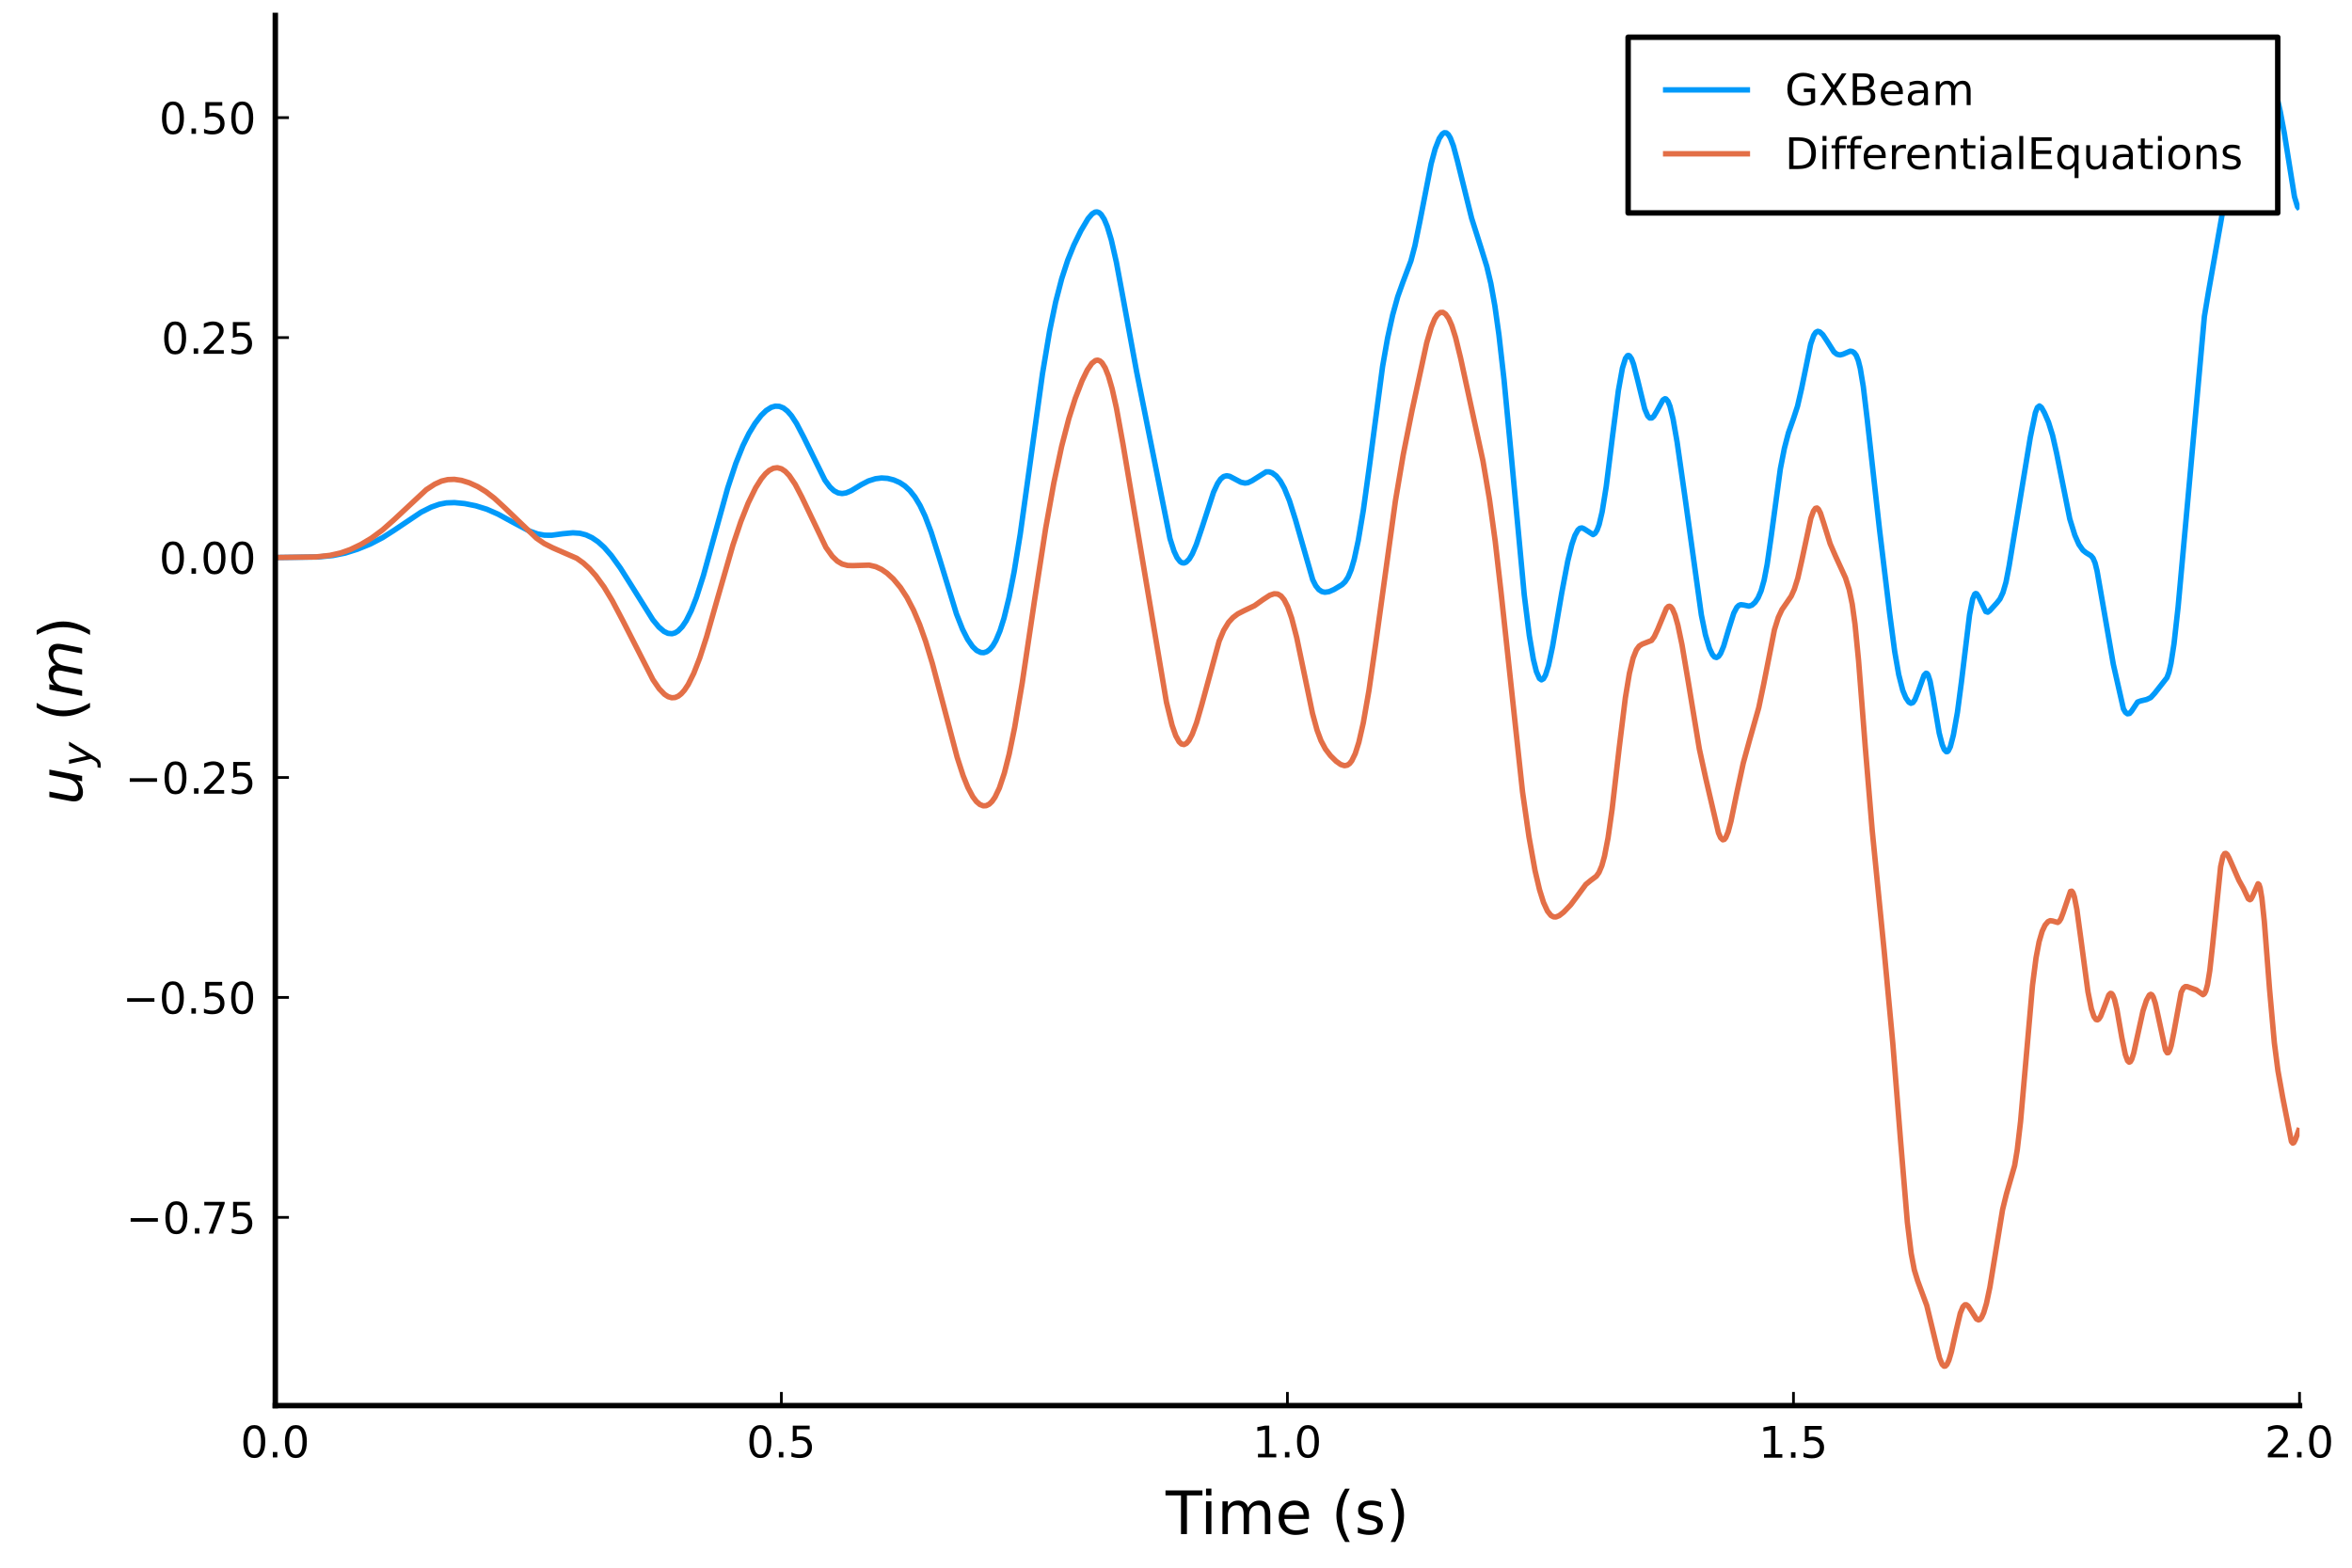 <?xml version="1.0" encoding="utf-8" standalone="no"?>
<!DOCTYPE svg PUBLIC "-//W3C//DTD SVG 1.1//EN"
  "http://www.w3.org/Graphics/SVG/1.1/DTD/svg11.dtd">
<!-- Created with matplotlib (https://matplotlib.org/) -->
<svg height="288pt" version="1.1" viewBox="0 0 432 288" width="432pt" xmlns="http://www.w3.org/2000/svg" xmlns:xlink="http://www.w3.org/1999/xlink">
 <defs>
  <style type="text/css">*{stroke-linecap:butt;stroke-linejoin:round;}</style>
 </defs>
 <g id="figure_1">
  <g id="patch_1">
   <path d="M 0 288 
L 432 288 
L 432 0 
L 0 0 
z
" style="fill:#ffffff;"/>
  </g>
  <g id="axes_1">
   <g id="patch_2">
    <path d="M 50.567 258.225 
L 422.362 258.225 
L 422.362 2.835 
L 50.567 2.835 
z
" style="fill:#ffffff;"/>
   </g>
   <g id="line2d_1">
    <path clip-path="url(#pbbf4513df5)" d="M 50.567 102.424 
L 58.374 102.319 
L 61.163 102.053 
L 63.393 101.606 
L 65.624 100.909 
L 68.041 99.929 
L 70.272 98.768 
L 72.317 97.465 
L 77.336 94.099 
L 79.195 93.166 
L 80.682 92.64 
L 81.983 92.388 
L 83.47 92.335 
L 85.329 92.511 
L 87.374 92.918 
L 89.419 93.551 
L 91.464 94.449 
L 94.067 95.869 
L 97.227 97.551 
L 98.714 98.084 
L 100.015 98.319 
L 101.317 98.333 
L 103.362 98.057 
L 105.22 97.883 
L 106.522 97.97 
L 107.637 98.265 
L 108.753 98.788 
L 109.868 99.548 
L 110.983 100.561 
L 112.285 102.055 
L 113.958 104.373 
L 116.003 107.615 
L 119.906 113.855 
L 121.022 115.203 
L 121.951 115.994 
L 122.695 116.354 
L 123.438 116.421 
L 123.996 116.261 
L 124.554 115.91 
L 125.297 115.146 
L 126.041 114.041 
L 126.971 112.172 
L 127.9 109.79 
L 129.201 105.723 
L 131.06 99.008 
L 133.663 89.636 
L 135.15 85.133 
L 136.451 81.883 
L 137.567 79.619 
L 138.682 77.783 
L 139.797 76.325 
L 140.727 75.418 
L 141.656 74.831 
L 142.4 74.616 
L 143.144 74.652 
L 143.887 74.946 
L 144.631 75.522 
L 145.374 76.376 
L 146.304 77.8 
L 147.605 80.287 
L 151.509 88.203 
L 152.439 89.46 
L 153.182 90.152 
L 153.926 90.549 
L 154.669 90.665 
L 155.413 90.549 
L 156.342 90.158 
L 158.201 89.032 
L 159.503 88.357 
L 160.804 87.945 
L 161.919 87.809 
L 163.035 87.883 
L 164.15 88.167 
L 165.265 88.654 
L 166.195 89.268 
L 167.124 90.136 
L 168.054 91.316 
L 168.983 92.859 
L 169.913 94.824 
L 171.028 97.765 
L 172.515 102.464 
L 175.676 112.78 
L 176.791 115.61 
L 177.721 117.445 
L 178.65 118.795 
L 179.394 119.505 
L 180.137 119.865 
L 180.695 119.901 
L 181.253 119.719 
L 181.81 119.303 
L 182.368 118.628 
L 182.926 117.668 
L 183.669 115.898 
L 184.413 113.538 
L 185.342 109.745 
L 186.272 105.012 
L 187.387 98.151 
L 189.06 86.117 
L 191.477 68.646 
L 192.778 60.875 
L 193.894 55.493 
L 195.009 51.193 
L 196.124 47.773 
L 197.24 45.023 
L 198.541 42.368 
L 199.842 40.175 
L 200.586 39.302 
L 201.144 38.963 
L 201.516 38.931 
L 201.887 39.072 
L 202.259 39.405 
L 202.817 40.276 
L 203.374 41.608 
L 204.118 44.078 
L 205.048 48.166 
L 206.349 55.151 
L 208.766 68.291 
L 214.9 98.968 
L 215.644 101.272 
L 216.201 102.458 
L 216.759 103.174 
L 217.131 103.397 
L 217.503 103.424 
L 217.875 103.266 
L 218.432 102.702 
L 218.99 101.772 
L 219.733 100.042 
L 220.849 96.709 
L 222.894 90.425 
L 223.637 88.82 
L 224.195 88.006 
L 224.753 87.543 
L 225.31 87.398 
L 225.868 87.504 
L 226.798 87.992 
L 227.913 88.587 
L 228.657 88.747 
L 229.214 88.677 
L 229.958 88.321 
L 232.56 86.682 
L 233.118 86.682 
L 233.676 86.877 
L 234.419 87.436 
L 235.163 88.366 
L 235.907 89.708 
L 236.836 91.983 
L 237.951 95.504 
L 241.112 106.509 
L 241.669 107.61 
L 242.227 108.311 
L 242.785 108.68 
L 243.342 108.801 
L 244.086 108.7 
L 245.016 108.299 
L 246.503 107.404 
L 247.06 106.871 
L 247.618 106.008 
L 248.176 104.665 
L 248.734 102.743 
L 249.477 99.297 
L 250.407 93.756 
L 251.522 85.661 
L 253.939 67.355 
L 254.868 62.069 
L 255.798 57.85 
L 256.727 54.5 
L 257.657 51.892 
L 259.144 47.942 
L 259.887 45.132 
L 260.817 40.562 
L 262.862 30.087 
L 263.605 27.343 
L 264.349 25.44 
L 264.907 24.617 
L 265.278 24.379 
L 265.65 24.413 
L 266.022 24.73 
L 266.394 25.347 
L 266.952 26.813 
L 267.695 29.579 
L 270.298 40.093 
L 271.971 45.357 
L 273.086 48.949 
L 273.83 52.076 
L 274.573 56.228 
L 275.317 61.535 
L 276.246 69.715 
L 277.548 83.375 
L 279.964 109.28 
L 280.894 116.746 
L 281.637 121.128 
L 282.195 123.374 
L 282.753 124.64 
L 283.125 124.898 
L 283.496 124.685 
L 283.868 124.021 
L 284.426 122.242 
L 285.169 118.738 
L 286.843 108.956 
L 287.958 103.079 
L 288.702 100.042 
L 289.259 98.396 
L 289.817 97.377 
L 290.189 97.051 
L 290.561 96.983 
L 290.932 97.134 
L 292.605 98.213 
L 292.977 97.971 
L 293.349 97.366 
L 293.721 96.353 
L 294.278 93.999 
L 295.022 89.387 
L 296.137 80.432 
L 297.253 71.747 
L 297.996 67.626 
L 298.554 65.844 
L 298.926 65.339 
L 299.112 65.292 
L 299.298 65.377 
L 299.67 65.921 
L 300.041 66.907 
L 300.785 69.801 
L 302.086 75.109 
L 302.644 76.417 
L 303.016 76.794 
L 303.387 76.79 
L 303.759 76.457 
L 304.317 75.523 
L 305.432 73.489 
L 305.804 73.252 
L 305.99 73.29 
L 306.362 73.722 
L 306.734 74.65 
L 307.291 76.925 
L 308.035 81.183 
L 309.522 91.591 
L 312.496 112.976 
L 313.24 116.62 
L 313.984 119.126 
L 314.541 120.277 
L 314.913 120.686 
L 315.285 120.792 
L 315.657 120.583 
L 316.029 120.053 
L 316.586 118.722 
L 317.516 115.593 
L 318.445 112.646 
L 319.003 111.581 
L 319.375 111.216 
L 319.746 111.083 
L 320.304 111.157 
L 321.234 111.354 
L 321.791 111.168 
L 322.349 110.671 
L 322.907 109.84 
L 323.464 108.552 
L 324.022 106.573 
L 324.58 103.693 
L 325.323 98.515 
L 326.996 86.17 
L 327.74 82.383 
L 328.484 79.528 
L 329.413 76.896 
L 330.157 74.625 
L 330.9 71.395 
L 332.573 63.207 
L 333.131 61.614 
L 333.503 61.057 
L 333.875 60.871 
L 334.246 60.974 
L 334.804 61.487 
L 335.548 62.606 
L 336.849 64.66 
L 337.407 65.084 
L 337.964 65.209 
L 338.522 65.069 
L 339.823 64.511 
L 340.195 64.565 
L 340.567 64.789 
L 340.939 65.289 
L 341.311 66.215 
L 341.682 67.685 
L 342.24 71.037 
L 342.984 77.255 
L 345.214 97.25 
L 347.073 112.648 
L 348.003 119.675 
L 348.747 123.942 
L 349.49 126.838 
L 350.048 128.181 
L 350.605 128.994 
L 350.977 129.203 
L 351.349 129.068 
L 351.721 128.539 
L 352.279 127.139 
L 353.394 124.056 
L 353.766 123.677 
L 353.952 123.744 
L 354.138 124.008 
L 354.509 125.15 
L 355.067 128.098 
L 356.182 134.677 
L 356.74 136.818 
L 357.112 137.7 
L 357.484 138.095 
L 357.67 138.086 
L 357.855 137.931 
L 358.227 137.175 
L 358.785 135.037 
L 359.529 130.855 
L 360.272 125.212 
L 361.759 112.905 
L 362.317 110.044 
L 362.689 109.161 
L 362.875 109.033 
L 363.061 109.088 
L 363.432 109.633 
L 364.734 112.348 
L 365.106 112.466 
L 365.477 112.188 
L 366.779 110.747 
L 367.336 110.047 
L 367.894 108.853 
L 368.452 106.934 
L 369.009 104.045 
L 372.913 80.342 
L 373.843 75.828 
L 374.214 74.866 
L 374.586 74.575 
L 374.958 74.853 
L 375.516 75.844 
L 376.259 77.574 
L 377.003 79.968 
L 377.747 83.264 
L 380.163 95.334 
L 381.093 98.322 
L 381.836 100.015 
L 382.58 101.082 
L 383.138 101.526 
L 384.067 102.097 
L 384.439 102.547 
L 384.811 103.428 
L 385.182 104.92 
L 385.926 109.193 
L 388.157 122.027 
L 390.016 130.218 
L 390.388 130.856 
L 390.759 131.134 
L 391.131 131.071 
L 391.503 130.66 
L 392.618 128.974 
L 393.176 128.77 
L 394.291 128.502 
L 395.035 128.149 
L 395.779 127.338 
L 398.009 124.498 
L 398.381 123.492 
L 398.753 121.858 
L 399.311 118.248 
L 400.054 111.564 
L 401.913 91.105 
L 404.888 58.137 
L 405.631 53.671 
L 407.862 41.025 
L 408.977 34.639 
L 409.907 29.978 
L 412.324 16.737 
L 412.881 14.952 
L 413.811 12.987 
L 415.112 10.252 
L 415.484 10.063 
L 415.856 10.167 
L 416.227 10.542 
L 416.599 11.248 
L 417.157 13.12 
L 418.83 20.531 
L 419.574 24.486 
L 421.433 36.135 
L 421.99 37.976 
L 422.362 38.409 
L 422.362 38.409 
" style="fill:none;stroke:#009afa;"/>
   </g>
   <g id="matplotlib.axis_1">
    <g id="xtick_1">
     <g id="line2d_2">
      <defs>
       <path d="M 0 0 
L 0 -2.5 
" id="m060e90bb56" style="stroke:#000000;stroke-width:0.5;"/>
      </defs>
      <g>
       <use style="stroke:#000000;stroke-width:0.5;" x="50.567" xlink:href="#m060e90bb56" y="258.225"/>
      </g>
     </g>
     <g id="text_1">
      <!-- $\mathregular{0.0}$ -->
      <g transform="translate(44.167 267.804)scale(0.08 -0.08)">
       <defs>
        <path d="M 31.781 66.406 
Q 24.172 66.406 20.328 58.906 
Q 16.5 51.422 16.5 36.375 
Q 16.5 21.391 20.328 13.891 
Q 24.172 6.391 31.781 6.391 
Q 39.453 6.391 43.281 13.891 
Q 47.125 21.391 47.125 36.375 
Q 47.125 51.422 43.281 58.906 
Q 39.453 66.406 31.781 66.406 
z
M 31.781 74.219 
Q 44.047 74.219 50.516 64.516 
Q 56.984 54.828 56.984 36.375 
Q 56.984 17.969 50.516 8.266 
Q 44.047 -1.422 31.781 -1.422 
Q 19.531 -1.422 13.062 8.266 
Q 6.594 17.969 6.594 36.375 
Q 6.594 54.828 13.062 64.516 
Q 19.531 74.219 31.781 74.219 
z
" id="DejaVuSans-48"/>
        <path d="M 10.688 12.406 
L 21 12.406 
L 21 0 
L 10.688 0 
z
" id="DejaVuSans-46"/>
       </defs>
       <use transform="translate(0 0.781)" xlink:href="#DejaVuSans-48"/>
       <use transform="translate(63.623 0.781)" xlink:href="#DejaVuSans-46"/>
       <use transform="translate(95.41 0.781)" xlink:href="#DejaVuSans-48"/>
      </g>
     </g>
    </g>
    <g id="xtick_2">
     <g id="line2d_3">
      <g>
       <use style="stroke:#000000;stroke-width:0.5;" x="143.515" xlink:href="#m060e90bb56" y="258.225"/>
      </g>
     </g>
     <g id="text_2">
      <!-- $\mathregular{0.5}$ -->
      <g transform="translate(137.115 267.804)scale(0.08 -0.08)">
       <defs>
        <path d="M 10.797 72.906 
L 49.516 72.906 
L 49.516 64.594 
L 19.828 64.594 
L 19.828 46.734 
Q 21.969 47.469 24.109 47.828 
Q 26.266 48.188 28.422 48.188 
Q 40.625 48.188 47.75 41.5 
Q 54.891 34.812 54.891 23.391 
Q 54.891 11.625 47.562 5.094 
Q 40.234 -1.422 26.906 -1.422 
Q 22.312 -1.422 17.547 -0.641 
Q 12.797 0.141 7.719 1.703 
L 7.719 11.625 
Q 12.109 9.234 16.797 8.062 
Q 21.484 6.891 26.703 6.891 
Q 35.156 6.891 40.078 11.328 
Q 45.016 15.766 45.016 23.391 
Q 45.016 31 40.078 35.438 
Q 35.156 39.891 26.703 39.891 
Q 22.75 39.891 18.812 39.016 
Q 14.891 38.141 10.797 36.281 
z
" id="DejaVuSans-53"/>
       </defs>
       <use transform="translate(0 0.781)" xlink:href="#DejaVuSans-48"/>
       <use transform="translate(63.623 0.781)" xlink:href="#DejaVuSans-46"/>
       <use transform="translate(95.41 0.781)" xlink:href="#DejaVuSans-53"/>
      </g>
     </g>
    </g>
    <g id="xtick_3">
     <g id="line2d_4">
      <g>
       <use style="stroke:#000000;stroke-width:0.5;" x="236.464" xlink:href="#m060e90bb56" y="258.225"/>
      </g>
     </g>
     <g id="text_3">
      <!-- $\mathregular{1.0}$ -->
      <g transform="translate(230.064 267.804)scale(0.08 -0.08)">
       <defs>
        <path d="M 12.406 8.297 
L 28.516 8.297 
L 28.516 63.922 
L 10.984 60.406 
L 10.984 69.391 
L 28.422 72.906 
L 38.281 72.906 
L 38.281 8.297 
L 54.391 8.297 
L 54.391 0 
L 12.406 0 
z
" id="DejaVuSans-49"/>
       </defs>
       <use transform="translate(0 0.781)" xlink:href="#DejaVuSans-49"/>
       <use transform="translate(63.623 0.781)" xlink:href="#DejaVuSans-46"/>
       <use transform="translate(95.41 0.781)" xlink:href="#DejaVuSans-48"/>
      </g>
     </g>
    </g>
    <g id="xtick_4">
     <g id="line2d_5">
      <g>
       <use style="stroke:#000000;stroke-width:0.5;" x="329.413" xlink:href="#m060e90bb56" y="258.225"/>
      </g>
     </g>
     <g id="text_4">
      <!-- $\mathregular{1.5}$ -->
      <g transform="translate(323.013 267.804)scale(0.08 -0.08)">
       <use transform="translate(0 0.094)" xlink:href="#DejaVuSans-49"/>
       <use transform="translate(63.623 0.094)" xlink:href="#DejaVuSans-46"/>
       <use transform="translate(95.41 0.094)" xlink:href="#DejaVuSans-53"/>
      </g>
     </g>
    </g>
    <g id="xtick_5">
     <g id="line2d_6">
      <g>
       <use style="stroke:#000000;stroke-width:0.5;" x="422.362" xlink:href="#m060e90bb56" y="258.225"/>
      </g>
     </g>
     <g id="text_5">
      <!-- $\mathregular{2.0}$ -->
      <g transform="translate(415.962 267.804)scale(0.08 -0.08)">
       <defs>
        <path d="M 19.188 8.297 
L 53.609 8.297 
L 53.609 0 
L 7.328 0 
L 7.328 8.297 
Q 12.938 14.109 22.625 23.891 
Q 32.328 33.688 34.812 36.531 
Q 39.547 41.844 41.422 45.531 
Q 43.312 49.219 43.312 52.781 
Q 43.312 58.594 39.234 62.25 
Q 35.156 65.922 28.609 65.922 
Q 23.969 65.922 18.812 64.312 
Q 13.672 62.703 7.812 59.422 
L 7.812 69.391 
Q 13.766 71.781 18.938 73 
Q 24.125 74.219 28.422 74.219 
Q 39.75 74.219 46.484 68.547 
Q 53.219 62.891 53.219 53.422 
Q 53.219 48.922 51.531 44.891 
Q 49.859 40.875 45.406 35.406 
Q 44.188 33.984 37.641 27.219 
Q 31.109 20.453 19.188 8.297 
z
" id="DejaVuSans-50"/>
       </defs>
       <use transform="translate(0 0.781)" xlink:href="#DejaVuSans-50"/>
       <use transform="translate(63.623 0.781)" xlink:href="#DejaVuSans-46"/>
       <use transform="translate(95.41 0.781)" xlink:href="#DejaVuSans-48"/>
      </g>
     </g>
    </g>
    <g id="text_6">
     <!-- Time (s) -->
     <g transform="translate(214.102 281.826)scale(0.11 -0.11)">
      <defs>
       <path d="M -0.297 72.906 
L 61.375 72.906 
L 61.375 64.594 
L 35.5 64.594 
L 35.5 0 
L 25.594 0 
L 25.594 64.594 
L -0.297 64.594 
z
" id="DejaVuSans-84"/>
       <path d="M 9.422 54.688 
L 18.406 54.688 
L 18.406 0 
L 9.422 0 
z
M 9.422 75.984 
L 18.406 75.984 
L 18.406 64.594 
L 9.422 64.594 
z
" id="DejaVuSans-105"/>
       <path d="M 52 44.188 
Q 55.375 50.25 60.062 53.125 
Q 64.75 56 71.094 56 
Q 79.641 56 84.281 50.016 
Q 88.922 44.047 88.922 33.016 
L 88.922 0 
L 79.891 0 
L 79.891 32.719 
Q 79.891 40.578 77.094 44.375 
Q 74.312 48.188 68.609 48.188 
Q 61.625 48.188 57.562 43.547 
Q 53.516 38.922 53.516 30.906 
L 53.516 0 
L 44.484 0 
L 44.484 32.719 
Q 44.484 40.625 41.703 44.406 
Q 38.922 48.188 33.109 48.188 
Q 26.219 48.188 22.156 43.531 
Q 18.109 38.875 18.109 30.906 
L 18.109 0 
L 9.078 0 
L 9.078 54.688 
L 18.109 54.688 
L 18.109 46.188 
Q 21.188 51.219 25.484 53.609 
Q 29.781 56 35.688 56 
Q 41.656 56 45.828 52.969 
Q 50 49.953 52 44.188 
z
" id="DejaVuSans-109"/>
       <path d="M 56.203 29.594 
L 56.203 25.203 
L 14.891 25.203 
Q 15.484 15.922 20.484 11.062 
Q 25.484 6.203 34.422 6.203 
Q 39.594 6.203 44.453 7.469 
Q 49.312 8.734 54.109 11.281 
L 54.109 2.781 
Q 49.266 0.734 44.188 -0.344 
Q 39.109 -1.422 33.891 -1.422 
Q 20.797 -1.422 13.156 6.188 
Q 5.516 13.812 5.516 26.812 
Q 5.516 40.234 12.766 48.109 
Q 20.016 56 32.328 56 
Q 43.359 56 49.781 48.891 
Q 56.203 41.797 56.203 29.594 
z
M 47.219 32.234 
Q 47.125 39.594 43.094 43.984 
Q 39.062 48.391 32.422 48.391 
Q 24.906 48.391 20.391 44.141 
Q 15.875 39.891 15.188 32.172 
z
" id="DejaVuSans-101"/>
       <path id="DejaVuSans-32"/>
       <path d="M 31 75.875 
Q 24.469 64.656 21.281 53.656 
Q 18.109 42.672 18.109 31.391 
Q 18.109 20.125 21.312 9.062 
Q 24.516 -2 31 -13.188 
L 23.188 -13.188 
Q 15.875 -1.703 12.234 9.375 
Q 8.594 20.453 8.594 31.391 
Q 8.594 42.281 12.203 53.312 
Q 15.828 64.359 23.188 75.875 
z
" id="DejaVuSans-40"/>
       <path d="M 44.281 53.078 
L 44.281 44.578 
Q 40.484 46.531 36.375 47.5 
Q 32.281 48.484 27.875 48.484 
Q 21.188 48.484 17.844 46.438 
Q 14.5 44.391 14.5 40.281 
Q 14.5 37.156 16.891 35.375 
Q 19.281 33.594 26.516 31.984 
L 29.594 31.297 
Q 39.156 29.25 43.188 25.516 
Q 47.219 21.781 47.219 15.094 
Q 47.219 7.469 41.188 3.016 
Q 35.156 -1.422 24.609 -1.422 
Q 20.219 -1.422 15.453 -0.562 
Q 10.688 0.297 5.422 2 
L 5.422 11.281 
Q 10.406 8.688 15.234 7.391 
Q 20.062 6.109 24.812 6.109 
Q 31.156 6.109 34.562 8.281 
Q 37.984 10.453 37.984 14.406 
Q 37.984 18.062 35.516 20.016 
Q 33.062 21.969 24.703 23.781 
L 21.578 24.516 
Q 13.234 26.266 9.516 29.906 
Q 5.812 33.547 5.812 39.891 
Q 5.812 47.609 11.281 51.797 
Q 16.75 56 26.812 56 
Q 31.781 56 36.172 55.266 
Q 40.578 54.547 44.281 53.078 
z
" id="DejaVuSans-115"/>
       <path d="M 8.016 75.875 
L 15.828 75.875 
Q 23.141 64.359 26.781 53.312 
Q 30.422 42.281 30.422 31.391 
Q 30.422 20.453 26.781 9.375 
Q 23.141 -1.703 15.828 -13.188 
L 8.016 -13.188 
Q 14.5 -2 17.703 9.062 
Q 20.906 20.125 20.906 31.391 
Q 20.906 42.672 17.703 53.656 
Q 14.5 64.656 8.016 75.875 
z
" id="DejaVuSans-41"/>
      </defs>
      <use xlink:href="#DejaVuSans-84"/>
      <use x="57.959" xlink:href="#DejaVuSans-105"/>
      <use x="85.742" xlink:href="#DejaVuSans-109"/>
      <use x="183.154" xlink:href="#DejaVuSans-101"/>
      <use x="244.678" xlink:href="#DejaVuSans-32"/>
      <use x="276.465" xlink:href="#DejaVuSans-40"/>
      <use x="315.479" xlink:href="#DejaVuSans-115"/>
      <use x="367.578" xlink:href="#DejaVuSans-41"/>
     </g>
    </g>
   </g>
   <g id="matplotlib.axis_2">
    <g id="ytick_1">
     <g id="line2d_7">
      <defs>
       <path d="M 0 0 
L 2.5 0 
" id="m2ebb3d8e4b" style="stroke:#000000;stroke-width:0.5;"/>
      </defs>
      <g>
       <use style="stroke:#000000;stroke-width:0.5;" x="50.567" xlink:href="#m2ebb3d8e4b" y="223.642"/>
      </g>
     </g>
     <g id="text_7">
      <!-- $\mathregular{-0.75}$ -->
      <g transform="translate(23.147 226.682)scale(0.08 -0.08)">
       <defs>
        <path d="M 10.594 35.5 
L 73.188 35.5 
L 73.188 27.203 
L 10.594 27.203 
z
" id="DejaVuSans-8722"/>
        <path d="M 8.203 72.906 
L 55.078 72.906 
L 55.078 68.703 
L 28.609 0 
L 18.312 0 
L 43.219 64.594 
L 8.203 64.594 
z
" id="DejaVuSans-55"/>
       </defs>
       <use transform="translate(0 0.781)" xlink:href="#DejaVuSans-8722"/>
       <use transform="translate(83.789 0.781)" xlink:href="#DejaVuSans-48"/>
       <use transform="translate(147.412 0.781)" xlink:href="#DejaVuSans-46"/>
       <use transform="translate(171.449 0.781)" xlink:href="#DejaVuSans-55"/>
       <use transform="translate(235.072 0.781)" xlink:href="#DejaVuSans-53"/>
      </g>
     </g>
    </g>
    <g id="ytick_2">
     <g id="line2d_8">
      <g>
       <use style="stroke:#000000;stroke-width:0.5;" x="50.567" xlink:href="#m2ebb3d8e4b" y="183.236"/>
      </g>
     </g>
     <g id="text_8">
      <!-- $\mathregular{-0.50}$ -->
      <g transform="translate(22.507 186.276)scale(0.08 -0.08)">
       <use transform="translate(0 0.781)" xlink:href="#DejaVuSans-8722"/>
       <use transform="translate(83.789 0.781)" xlink:href="#DejaVuSans-48"/>
       <use transform="translate(147.412 0.781)" xlink:href="#DejaVuSans-46"/>
       <use transform="translate(179.199 0.781)" xlink:href="#DejaVuSans-53"/>
       <use transform="translate(242.822 0.781)" xlink:href="#DejaVuSans-48"/>
      </g>
     </g>
    </g>
    <g id="ytick_3">
     <g id="line2d_9">
      <g>
       <use style="stroke:#000000;stroke-width:0.5;" x="50.567" xlink:href="#m2ebb3d8e4b" y="142.83"/>
      </g>
     </g>
     <g id="text_9">
      <!-- $\mathregular{-0.25}$ -->
      <g transform="translate(22.987 145.87)scale(0.08 -0.08)">
       <use transform="translate(0 0.781)" xlink:href="#DejaVuSans-8722"/>
       <use transform="translate(83.789 0.781)" xlink:href="#DejaVuSans-48"/>
       <use transform="translate(147.412 0.781)" xlink:href="#DejaVuSans-46"/>
       <use transform="translate(173.699 0.781)" xlink:href="#DejaVuSans-50"/>
       <use transform="translate(237.322 0.781)" xlink:href="#DejaVuSans-53"/>
      </g>
     </g>
    </g>
    <g id="ytick_4">
     <g id="line2d_10">
      <g>
       <use style="stroke:#000000;stroke-width:0.5;" x="50.567" xlink:href="#m2ebb3d8e4b" y="102.424"/>
      </g>
     </g>
     <g id="text_10">
      <!-- $\mathregular{0.00}$ -->
      <g transform="translate(29.227 105.463)scale(0.08 -0.08)">
       <use transform="translate(0 0.781)" xlink:href="#DejaVuSans-48"/>
       <use transform="translate(63.623 0.781)" xlink:href="#DejaVuSans-46"/>
       <use transform="translate(95.41 0.781)" xlink:href="#DejaVuSans-48"/>
       <use transform="translate(159.033 0.781)" xlink:href="#DejaVuSans-48"/>
      </g>
     </g>
    </g>
    <g id="ytick_5">
     <g id="line2d_11">
      <g>
       <use style="stroke:#000000;stroke-width:0.5;" x="50.567" xlink:href="#m2ebb3d8e4b" y="62.018"/>
      </g>
     </g>
     <g id="text_11">
      <!-- $\mathregular{0.25}$ -->
      <g transform="translate(29.627 65.057)scale(0.08 -0.08)">
       <use transform="translate(0 0.781)" xlink:href="#DejaVuSans-48"/>
       <use transform="translate(63.623 0.781)" xlink:href="#DejaVuSans-46"/>
       <use transform="translate(89.91 0.781)" xlink:href="#DejaVuSans-50"/>
       <use transform="translate(153.533 0.781)" xlink:href="#DejaVuSans-53"/>
      </g>
     </g>
    </g>
    <g id="ytick_6">
     <g id="line2d_12">
      <g>
       <use style="stroke:#000000;stroke-width:0.5;" x="50.567" xlink:href="#m2ebb3d8e4b" y="21.612"/>
      </g>
     </g>
     <g id="text_12">
      <!-- $\mathregular{0.50}$ -->
      <g transform="translate(29.227 24.651)scale(0.08 -0.08)">
       <use transform="translate(0 0.781)" xlink:href="#DejaVuSans-48"/>
       <use transform="translate(63.623 0.781)" xlink:href="#DejaVuSans-46"/>
       <use transform="translate(95.41 0.781)" xlink:href="#DejaVuSans-53"/>
       <use transform="translate(159.033 0.781)" xlink:href="#DejaVuSans-48"/>
      </g>
     </g>
    </g>
    <g id="text_13">
     <!-- $u_y$ ($m$) -->
     <g transform="translate(15.097 147.855)rotate(-90)scale(0.11 -0.11)">
      <defs>
       <path d="M 6.688 21.688 
L 13.094 54.688 
L 22.125 54.688 
L 15.719 22.016 
Q 15.234 19.625 15.016 17.922 
Q 14.797 16.219 14.797 15.094 
Q 14.797 10.938 17.328 8.656 
Q 19.875 6.391 24.516 6.391 
Q 31.734 6.391 37 11.266 
Q 42.281 16.156 43.891 24.422 
L 49.906 54.688 
L 58.891 54.688 
L 48.297 0 
L 39.312 0 
L 41.109 8.594 
Q 37.312 3.812 32.062 1.188 
Q 26.812 -1.422 20.906 -1.422 
Q 13.719 -1.422 9.719 2.516 
Q 5.719 6.453 5.719 13.484 
Q 5.719 14.938 5.953 17.141 
Q 6.203 19.344 6.688 21.688 
z
" id="DejaVuSans-Oblique-117"/>
       <path d="M 24.812 -5.078 
Q 18.562 -15.578 14.625 -18.188 
Q 10.688 -20.797 4.594 -20.797 
L -2.484 -20.797 
L -0.984 -13.281 
L 4.203 -13.281 
Q 7.953 -13.281 10.594 -11.234 
Q 13.234 -9.188 16.5 -3.219 
L 19.281 2 
L 7.172 54.688 
L 16.703 54.688 
L 25.781 12.797 
L 50.875 54.688 
L 60.297 54.688 
z
" id="DejaVuSans-Oblique-121"/>
       <path d="M 89.797 33.016 
L 83.406 0 
L 74.422 0 
L 80.719 32.719 
Q 81.109 34.812 81.297 36.328 
Q 81.5 37.844 81.5 38.922 
Q 81.5 43.312 79.047 45.75 
Q 76.609 48.188 72.219 48.188 
Q 65.672 48.188 60.547 43.281 
Q 55.422 38.375 53.906 30.516 
L 47.906 0 
L 38.922 0 
L 45.312 32.719 
Q 45.703 34.516 45.891 36.047 
Q 46.094 37.594 46.094 38.812 
Q 46.094 43.266 43.656 45.719 
Q 41.219 48.188 36.922 48.188 
Q 30.281 48.188 25.141 43.281 
Q 20.016 38.375 18.5 30.516 
L 12.5 0 
L 3.516 0 
L 14.203 54.688 
L 23.188 54.688 
L 21.484 46.188 
Q 25.141 50.984 30.047 53.484 
Q 34.969 56 40.578 56 
Q 46.531 56 50.359 52.875 
Q 54.203 49.75 54.984 44.188 
Q 59.078 49.953 64.469 52.969 
Q 69.875 56 75.875 56 
Q 82.906 56 86.734 51.953 
Q 90.578 47.906 90.578 40.484 
Q 90.578 38.875 90.375 36.938 
Q 90.188 35.016 89.797 33.016 
z
" id="DejaVuSans-Oblique-109"/>
      </defs>
      <use transform="translate(0 0.125)" xlink:href="#DejaVuSans-Oblique-117"/>
      <use transform="translate(63.379 -16.281)scale(0.7)" xlink:href="#DejaVuSans-Oblique-121"/>
      <use transform="translate(107.539 0.125)" xlink:href="#DejaVuSans-32"/>
      <use transform="translate(139.326 0.125)" xlink:href="#DejaVuSans-40"/>
      <use transform="translate(178.34 0.125)" xlink:href="#DejaVuSans-Oblique-109"/>
      <use transform="translate(275.752 0.125)" xlink:href="#DejaVuSans-41"/>
     </g>
    </g>
   </g>
   <g id="line2d_13">
    <path clip-path="url(#pbbf4513df5)" d="M 50.567 102.424 
L 57.947 102.315 
L 60.588 102.029 
L 62.578 101.579 
L 64.355 100.949 
L 66.296 100.018 
L 68.248 98.846 
L 70.216 97.39 
L 72.223 95.62 
L 78.29 89.966 
L 79.84 88.952 
L 81.096 88.379 
L 82.247 88.107 
L 83.454 88.062 
L 84.774 88.252 
L 86.202 88.696 
L 87.745 89.403 
L 89.23 90.312 
L 90.798 91.524 
L 92.731 93.3 
L 98.517 98.858 
L 99.956 99.848 
L 101.519 100.638 
L 105.933 102.562 
L 107.149 103.43 
L 108.274 104.459 
L 109.451 105.782 
L 110.965 107.869 
L 112.46 110.347 
L 114.432 114.091 
L 119.927 124.862 
L 121.078 126.537 
L 122.053 127.551 
L 122.723 127.987 
L 123.377 128.182 
L 124 128.139 
L 124.575 127.892 
L 125.129 127.46 
L 125.718 126.793 
L 126.41 125.742 
L 127.432 123.683 
L 128.544 120.816 
L 129.788 116.966 
L 131.852 109.721 
L 134.614 100.154 
L 136.079 95.801 
L 137.417 92.427 
L 138.792 89.609 
L 139.837 87.951 
L 140.604 87.024 
L 141.286 86.424 
L 142.05 86.021 
L 142.785 85.922 
L 143.519 86.117 
L 144.225 86.584 
L 144.955 87.344 
L 146.043 88.949 
L 147.252 91.261 
L 151.701 100.559 
L 152.882 102.213 
L 153.787 103.084 
L 154.681 103.615 
L 155.683 103.882 
L 156.648 103.911 
L 159.645 103.819 
L 160.858 104.106 
L 161.91 104.598 
L 162.919 105.291 
L 164.082 106.358 
L 165.387 107.924 
L 166.581 109.757 
L 167.792 112.084 
L 168.92 114.745 
L 170.027 117.863 
L 171.256 121.907 
L 173.084 128.796 
L 175.808 139.125 
L 176.908 142.521 
L 177.782 144.688 
L 178.684 146.379 
L 179.344 147.253 
L 179.988 147.802 
L 180.591 148.037 
L 181.115 148.015 
L 181.684 147.74 
L 182.211 147.236 
L 182.758 146.446 
L 183.558 144.761 
L 184.473 142.023 
L 185.361 138.526 
L 186.362 133.651 
L 187.749 125.496 
L 190.015 110.288 
L 192.052 97.122 
L 193.549 88.78 
L 194.992 82.011 
L 196.322 76.888 
L 197.493 73.192 
L 198.751 69.937 
L 199.71 67.968 
L 200.537 66.756 
L 201.213 66.228 
L 201.613 66.157 
L 202.031 66.303 
L 202.411 66.645 
L 202.992 67.58 
L 203.6 69.111 
L 204.279 71.47 
L 205.053 74.93 
L 206.27 81.626 
L 214.242 128.993 
L 215.273 133.217 
L 215.955 135.161 
L 216.571 136.272 
L 217.002 136.679 
L 217.462 136.783 
L 217.915 136.565 
L 218.378 136.032 
L 218.978 134.913 
L 219.78 132.761 
L 220.702 129.581 
L 223.92 117.793 
L 224.755 115.81 
L 225.659 114.33 
L 226.45 113.46 
L 227.346 112.78 
L 228.515 112.182 
L 230.427 111.271 
L 231.963 110.171 
L 233.228 109.349 
L 234.029 109.081 
L 234.69 109.129 
L 235.299 109.489 
L 235.862 110.171 
L 236.515 111.452 
L 237.251 113.566 
L 238.17 117.128 
L 239.422 123.131 
L 241.063 131.024 
L 241.909 134.131 
L 242.626 136.057 
L 243.453 137.612 
L 244.362 138.81 
L 245.4 139.841 
L 246.248 140.444 
L 246.942 140.665 
L 247.479 140.563 
L 247.896 140.262 
L 248.287 139.766 
L 248.926 138.444 
L 249.582 136.376 
L 250.401 132.795 
L 251.436 126.876 
L 252.684 118.211 
L 256.3 92.024 
L 257.731 83.563 
L 259.365 75.37 
L 262.054 62.952 
L 262.888 60.111 
L 263.516 58.601 
L 263.993 57.848 
L 264.536 57.407 
L 265.037 57.384 
L 265.526 57.708 
L 266.085 58.504 
L 266.671 59.834 
L 267.357 62.022 
L 268.278 65.798 
L 272.377 84.651 
L 273.564 91.676 
L 274.628 99.401 
L 275.702 108.795 
L 279.646 145.456 
L 280.826 153.711 
L 281.941 159.917 
L 282.771 163.452 
L 283.507 165.8 
L 284.232 167.38 
L 284.865 168.177 
L 285.339 168.437 
L 285.787 168.456 
L 286.381 168.216 
L 287.206 167.573 
L 288.493 166.225 
L 289.594 164.761 
L 291.273 162.479 
L 292.136 161.772 
L 293.207 160.965 
L 293.692 160.276 
L 294.222 159.026 
L 294.707 157.28 
L 295.352 153.944 
L 296.101 148.685 
L 297.401 137.404 
L 298.535 128.204 
L 299.279 123.698 
L 299.957 120.899 
L 300.562 119.388 
L 301.073 118.688 
L 301.629 118.334 
L 303.344 117.659 
L 303.85 116.961 
L 304.454 115.674 
L 306.075 111.765 
L 306.405 111.43 
L 306.634 111.372 
L 306.876 111.477 
L 307.191 111.873 
L 307.656 112.968 
L 308.181 114.84 
L 308.942 118.469 
L 310.08 125.203 
L 312.123 137.59 
L 313.312 143.04 
L 315.638 153.008 
L 316.037 153.91 
L 316.436 154.281 
L 316.711 154.206 
L 316.978 153.876 
L 317.417 152.815 
L 317.937 150.866 
L 318.981 145.778 
L 320.186 140.201 
L 321.357 135.933 
L 323.033 130.026 
L 323.933 125.737 
L 325.918 115.686 
L 326.631 113.413 
L 327.297 111.991 
L 328.116 110.809 
L 329.002 109.511 
L 329.573 108.238 
L 330.209 106.2 
L 330.973 102.817 
L 332.603 95.21 
L 333.091 93.889 
L 333.443 93.394 
L 333.735 93.323 
L 334.011 93.553 
L 334.373 94.26 
L 334.96 96.077 
L 336.152 99.894 
L 337.103 102.089 
L 338.967 106.157 
L 339.654 108.327 
L 340.204 110.977 
L 340.719 114.706 
L 341.37 121.37 
L 342.604 137.27 
L 343.884 152.639 
L 346.083 174.805 
L 347.66 191.696 
L 349.088 209.597 
L 350.329 224.522 
L 351.033 230.266 
L 351.609 233.292 
L 352.228 235.322 
L 353.898 239.836 
L 354.814 243.615 
L 356.237 249.489 
L 356.729 250.65 
L 357.077 250.983 
L 357.304 250.964 
L 357.604 250.656 
L 357.962 249.891 
L 358.425 248.338 
L 359.259 244.565 
L 360.054 241.242 
L 360.543 240.053 
L 360.904 239.699 
L 361.177 239.7 
L 361.511 239.955 
L 362.04 240.74 
L 363.034 242.306 
L 363.389 242.48 
L 363.649 242.39 
L 363.971 242.007 
L 364.356 241.162 
L 364.864 239.443 
L 365.488 236.482 
L 366.403 230.897 
L 367.816 222.242 
L 368.519 219.38 
L 370.03 214.137 
L 370.516 211.22 
L 371.124 206.04 
L 371.956 196.56 
L 373.315 181.028 
L 373.967 175.967 
L 374.528 173.016 
L 375.095 171.078 
L 375.627 169.952 
L 376.162 169.319 
L 376.559 169.136 
L 377.009 169.197 
L 377.948 169.465 
L 378.217 169.276 
L 378.534 168.776 
L 378.928 167.742 
L 380.282 163.768 
L 380.528 163.72 
L 380.752 164.012 
L 381.015 164.78 
L 381.465 167.067 
L 382.17 172.254 
L 383.498 182.183 
L 384.125 185.336 
L 384.592 186.747 
L 384.977 187.293 
L 385.243 187.361 
L 385.503 187.2 
L 385.824 186.719 
L 386.338 185.427 
L 387.33 182.785 
L 387.63 182.493 
L 387.837 182.525 
L 388.058 182.787 
L 388.394 183.641 
L 388.823 185.456 
L 389.729 190.647 
L 390.362 193.721 
L 390.781 194.87 
L 391.075 195.135 
L 391.3 195.022 
L 391.554 194.579 
L 391.914 193.445 
L 392.555 190.511 
L 393.601 185.754 
L 394.244 183.78 
L 394.762 182.819 
L 395.038 182.663 
L 395.26 182.781 
L 395.503 183.184 
L 395.875 184.315 
L 396.446 186.896 
L 397.739 192.903 
L 398.06 193.414 
L 398.263 193.381 
L 398.491 193.017 
L 398.789 192.086 
L 399.271 189.703 
L 400.621 182.316 
L 401.024 181.519 
L 401.384 181.247 
L 401.713 181.245 
L 403.391 181.855 
L 404.633 182.734 
L 404.885 182.565 
L 405.148 182.056 
L 405.464 180.876 
L 405.877 178.328 
L 406.399 173.595 
L 407.869 159.217 
L 408.29 157.327 
L 408.601 156.817 
L 408.825 156.776 
L 409.082 156.977 
L 409.409 157.585 
L 411.238 161.753 
L 412.039 163.184 
L 412.948 165.11 
L 413.244 165.294 
L 413.446 165.177 
L 413.707 164.713 
L 414.742 162.359 
L 414.919 162.498 
L 415.134 163.132 
L 415.452 165.019 
L 415.898 169.31 
L 416.854 181.691 
L 417.737 191.572 
L 418.398 196.711 
L 419.285 201.669 
L 420.87 209.716 
L 421.122 210.003 
L 421.318 209.909 
L 421.59 209.384 
L 422.362 207.232 
L 422.362 207.232 
" style="fill:none;stroke:#e36f47;"/>
   </g>
   <g id="patch_3">
    <path d="M 50.567 258.225 
L 50.567 2.835 
" style="fill:none;stroke:#000000;stroke-linecap:square;stroke-linejoin:miter;"/>
   </g>
   <g id="patch_4">
    <path d="M 50.567 258.225 
L 422.362 258.225 
" style="fill:none;stroke:#000000;stroke-linecap:square;stroke-linejoin:miter;"/>
   </g>
   <g id="legend_1">
    <g id="patch_5">
     <path d="M 299.042 39.12 
L 418.362 39.12 
L 418.362 6.835 
L 299.042 6.835 
z
" style="fill:#ffffff;stroke:#000000;stroke-linejoin:miter;"/>
    </g>
    <g id="line2d_14">
     <path d="M 305.442 16.513 
L 321.442 16.513 
" style="fill:none;stroke:#009afa;stroke-linejoin:miter;"/>
    </g>
    <g id="line2d_15"/>
    <g id="text_14">
     <!-- GXBeam -->
     <g transform="translate(327.842 19.313)scale(0.08 -0.08)">
      <defs>
       <path d="M 59.516 10.406 
L 59.516 29.984 
L 43.406 29.984 
L 43.406 38.094 
L 69.281 38.094 
L 69.281 6.781 
Q 63.578 2.734 56.688 0.656 
Q 49.812 -1.422 42 -1.422 
Q 24.906 -1.422 15.25 8.562 
Q 5.609 18.562 5.609 36.375 
Q 5.609 54.25 15.25 64.234 
Q 24.906 74.219 42 74.219 
Q 49.125 74.219 55.547 72.453 
Q 61.969 70.703 67.391 67.281 
L 67.391 56.781 
Q 61.922 61.422 55.766 63.766 
Q 49.609 66.109 42.828 66.109 
Q 29.438 66.109 22.719 58.641 
Q 16.016 51.172 16.016 36.375 
Q 16.016 21.625 22.719 14.156 
Q 29.438 6.688 42.828 6.688 
Q 48.047 6.688 52.141 7.594 
Q 56.25 8.5 59.516 10.406 
z
" id="DejaVuSans-71"/>
       <path d="M 6.297 72.906 
L 16.891 72.906 
L 35.016 45.797 
L 53.219 72.906 
L 63.812 72.906 
L 40.375 37.891 
L 65.375 0 
L 54.781 0 
L 34.281 31 
L 13.625 0 
L 2.984 0 
L 29 38.922 
z
" id="DejaVuSans-88"/>
       <path d="M 19.672 34.812 
L 19.672 8.109 
L 35.5 8.109 
Q 43.453 8.109 47.281 11.406 
Q 51.125 14.703 51.125 21.484 
Q 51.125 28.328 47.281 31.562 
Q 43.453 34.812 35.5 34.812 
z
M 19.672 64.797 
L 19.672 42.828 
L 34.281 42.828 
Q 41.5 42.828 45.031 45.531 
Q 48.578 48.25 48.578 53.812 
Q 48.578 59.328 45.031 62.062 
Q 41.5 64.797 34.281 64.797 
z
M 9.812 72.906 
L 35.016 72.906 
Q 46.297 72.906 52.391 68.219 
Q 58.5 63.531 58.5 54.891 
Q 58.5 48.188 55.375 44.234 
Q 52.25 40.281 46.188 39.312 
Q 53.469 37.75 57.5 32.781 
Q 61.531 27.828 61.531 20.406 
Q 61.531 10.641 54.891 5.312 
Q 48.25 0 35.984 0 
L 9.812 0 
z
" id="DejaVuSans-66"/>
       <path d="M 34.281 27.484 
Q 23.391 27.484 19.188 25 
Q 14.984 22.516 14.984 16.5 
Q 14.984 11.719 18.141 8.906 
Q 21.297 6.109 26.703 6.109 
Q 34.188 6.109 38.703 11.406 
Q 43.219 16.703 43.219 25.484 
L 43.219 27.484 
z
M 52.203 31.203 
L 52.203 0 
L 43.219 0 
L 43.219 8.297 
Q 40.141 3.328 35.547 0.953 
Q 30.953 -1.422 24.312 -1.422 
Q 15.922 -1.422 10.953 3.297 
Q 6 8.016 6 15.922 
Q 6 25.141 12.172 29.828 
Q 18.359 34.516 30.609 34.516 
L 43.219 34.516 
L 43.219 35.406 
Q 43.219 41.609 39.141 45 
Q 35.062 48.391 27.688 48.391 
Q 23 48.391 18.547 47.266 
Q 14.109 46.141 10.016 43.891 
L 10.016 52.203 
Q 14.938 54.109 19.578 55.047 
Q 24.219 56 28.609 56 
Q 40.484 56 46.344 49.844 
Q 52.203 43.703 52.203 31.203 
z
" id="DejaVuSans-97"/>
      </defs>
      <use xlink:href="#DejaVuSans-71"/>
      <use x="77.49" xlink:href="#DejaVuSans-88"/>
      <use x="145.996" xlink:href="#DejaVuSans-66"/>
      <use x="214.6" xlink:href="#DejaVuSans-101"/>
      <use x="276.123" xlink:href="#DejaVuSans-97"/>
      <use x="337.402" xlink:href="#DejaVuSans-109"/>
     </g>
    </g>
    <g id="line2d_16">
     <path d="M 305.442 28.256 
L 321.442 28.256 
" style="fill:none;stroke:#e36f47;stroke-linejoin:miter;"/>
    </g>
    <g id="line2d_17"/>
    <g id="text_15">
     <!-- DifferentialEquations -->
     <g transform="translate(327.842 31.056)scale(0.08 -0.08)">
      <defs>
       <path d="M 19.672 64.797 
L 19.672 8.109 
L 31.594 8.109 
Q 46.688 8.109 53.688 14.938 
Q 60.688 21.781 60.688 36.531 
Q 60.688 51.172 53.688 57.984 
Q 46.688 64.797 31.594 64.797 
z
M 9.812 72.906 
L 30.078 72.906 
Q 51.266 72.906 61.172 64.094 
Q 71.094 55.281 71.094 36.531 
Q 71.094 17.672 61.125 8.828 
Q 51.172 0 30.078 0 
L 9.812 0 
z
" id="DejaVuSans-68"/>
       <path d="M 37.109 75.984 
L 37.109 68.5 
L 28.516 68.5 
Q 23.688 68.5 21.797 66.547 
Q 19.922 64.594 19.922 59.516 
L 19.922 54.688 
L 34.719 54.688 
L 34.719 47.703 
L 19.922 47.703 
L 19.922 0 
L 10.891 0 
L 10.891 47.703 
L 2.297 47.703 
L 2.297 54.688 
L 10.891 54.688 
L 10.891 58.5 
Q 10.891 67.625 15.141 71.797 
Q 19.391 75.984 28.609 75.984 
z
" id="DejaVuSans-102"/>
       <path d="M 41.109 46.297 
Q 39.594 47.172 37.812 47.578 
Q 36.031 48 33.891 48 
Q 26.266 48 22.188 43.047 
Q 18.109 38.094 18.109 28.812 
L 18.109 0 
L 9.078 0 
L 9.078 54.688 
L 18.109 54.688 
L 18.109 46.188 
Q 20.953 51.172 25.484 53.578 
Q 30.031 56 36.531 56 
Q 37.453 56 38.578 55.875 
Q 39.703 55.766 41.062 55.516 
z
" id="DejaVuSans-114"/>
       <path d="M 54.891 33.016 
L 54.891 0 
L 45.906 0 
L 45.906 32.719 
Q 45.906 40.484 42.875 44.328 
Q 39.844 48.188 33.797 48.188 
Q 26.516 48.188 22.312 43.547 
Q 18.109 38.922 18.109 30.906 
L 18.109 0 
L 9.078 0 
L 9.078 54.688 
L 18.109 54.688 
L 18.109 46.188 
Q 21.344 51.125 25.703 53.562 
Q 30.078 56 35.797 56 
Q 45.219 56 50.047 50.172 
Q 54.891 44.344 54.891 33.016 
z
" id="DejaVuSans-110"/>
       <path d="M 18.312 70.219 
L 18.312 54.688 
L 36.812 54.688 
L 36.812 47.703 
L 18.312 47.703 
L 18.312 18.016 
Q 18.312 11.328 20.141 9.422 
Q 21.969 7.516 27.594 7.516 
L 36.812 7.516 
L 36.812 0 
L 27.594 0 
Q 17.188 0 13.234 3.875 
Q 9.281 7.766 9.281 18.016 
L 9.281 47.703 
L 2.688 47.703 
L 2.688 54.688 
L 9.281 54.688 
L 9.281 70.219 
z
" id="DejaVuSans-116"/>
       <path d="M 9.422 75.984 
L 18.406 75.984 
L 18.406 0 
L 9.422 0 
z
" id="DejaVuSans-108"/>
       <path d="M 9.812 72.906 
L 55.906 72.906 
L 55.906 64.594 
L 19.672 64.594 
L 19.672 43.016 
L 54.391 43.016 
L 54.391 34.719 
L 19.672 34.719 
L 19.672 8.297 
L 56.781 8.297 
L 56.781 0 
L 9.812 0 
z
" id="DejaVuSans-69"/>
       <path d="M 14.797 27.297 
Q 14.797 17.391 18.875 11.75 
Q 22.953 6.109 30.078 6.109 
Q 37.203 6.109 41.297 11.75 
Q 45.406 17.391 45.406 27.297 
Q 45.406 37.203 41.297 42.844 
Q 37.203 48.484 30.078 48.484 
Q 22.953 48.484 18.875 42.844 
Q 14.797 37.203 14.797 27.297 
z
M 45.406 8.203 
Q 42.578 3.328 38.25 0.953 
Q 33.938 -1.422 27.875 -1.422 
Q 17.969 -1.422 11.734 6.484 
Q 5.516 14.406 5.516 27.297 
Q 5.516 40.188 11.734 48.094 
Q 17.969 56 27.875 56 
Q 33.938 56 38.25 53.625 
Q 42.578 51.266 45.406 46.391 
L 45.406 54.688 
L 54.391 54.688 
L 54.391 -20.797 
L 45.406 -20.797 
z
" id="DejaVuSans-113"/>
       <path d="M 8.5 21.578 
L 8.5 54.688 
L 17.484 54.688 
L 17.484 21.922 
Q 17.484 14.156 20.5 10.266 
Q 23.531 6.391 29.594 6.391 
Q 36.859 6.391 41.078 11.031 
Q 45.312 15.672 45.312 23.688 
L 45.312 54.688 
L 54.297 54.688 
L 54.297 0 
L 45.312 0 
L 45.312 8.406 
Q 42.047 3.422 37.719 1 
Q 33.406 -1.422 27.688 -1.422 
Q 18.266 -1.422 13.375 4.438 
Q 8.5 10.297 8.5 21.578 
z
M 31.109 56 
z
" id="DejaVuSans-117"/>
       <path d="M 30.609 48.391 
Q 23.391 48.391 19.188 42.75 
Q 14.984 37.109 14.984 27.297 
Q 14.984 17.484 19.156 11.844 
Q 23.344 6.203 30.609 6.203 
Q 37.797 6.203 41.984 11.859 
Q 46.188 17.531 46.188 27.297 
Q 46.188 37.016 41.984 42.703 
Q 37.797 48.391 30.609 48.391 
z
M 30.609 56 
Q 42.328 56 49.016 48.375 
Q 55.719 40.766 55.719 27.297 
Q 55.719 13.875 49.016 6.219 
Q 42.328 -1.422 30.609 -1.422 
Q 18.844 -1.422 12.172 6.219 
Q 5.516 13.875 5.516 27.297 
Q 5.516 40.766 12.172 48.375 
Q 18.844 56 30.609 56 
z
" id="DejaVuSans-111"/>
      </defs>
      <use xlink:href="#DejaVuSans-68"/>
      <use x="77.002" xlink:href="#DejaVuSans-105"/>
      <use x="104.785" xlink:href="#DejaVuSans-102"/>
      <use x="139.99" xlink:href="#DejaVuSans-102"/>
      <use x="175.195" xlink:href="#DejaVuSans-101"/>
      <use x="236.719" xlink:href="#DejaVuSans-114"/>
      <use x="275.582" xlink:href="#DejaVuSans-101"/>
      <use x="337.105" xlink:href="#DejaVuSans-110"/>
      <use x="400.484" xlink:href="#DejaVuSans-116"/>
      <use x="439.693" xlink:href="#DejaVuSans-105"/>
      <use x="467.477" xlink:href="#DejaVuSans-97"/>
      <use x="528.756" xlink:href="#DejaVuSans-108"/>
      <use x="556.539" xlink:href="#DejaVuSans-69"/>
      <use x="619.723" xlink:href="#DejaVuSans-113"/>
      <use x="683.199" xlink:href="#DejaVuSans-117"/>
      <use x="746.578" xlink:href="#DejaVuSans-97"/>
      <use x="807.857" xlink:href="#DejaVuSans-116"/>
      <use x="847.066" xlink:href="#DejaVuSans-105"/>
      <use x="874.85" xlink:href="#DejaVuSans-111"/>
      <use x="936.031" xlink:href="#DejaVuSans-110"/>
      <use x="999.41" xlink:href="#DejaVuSans-115"/>
     </g>
    </g>
   </g>
  </g>
 </g>
 <defs>
  <clipPath id="pbbf4513df5">
   <rect height="255.391" width="371.795" x="50.567" y="2.835"/>
  </clipPath>
 </defs>
</svg>

